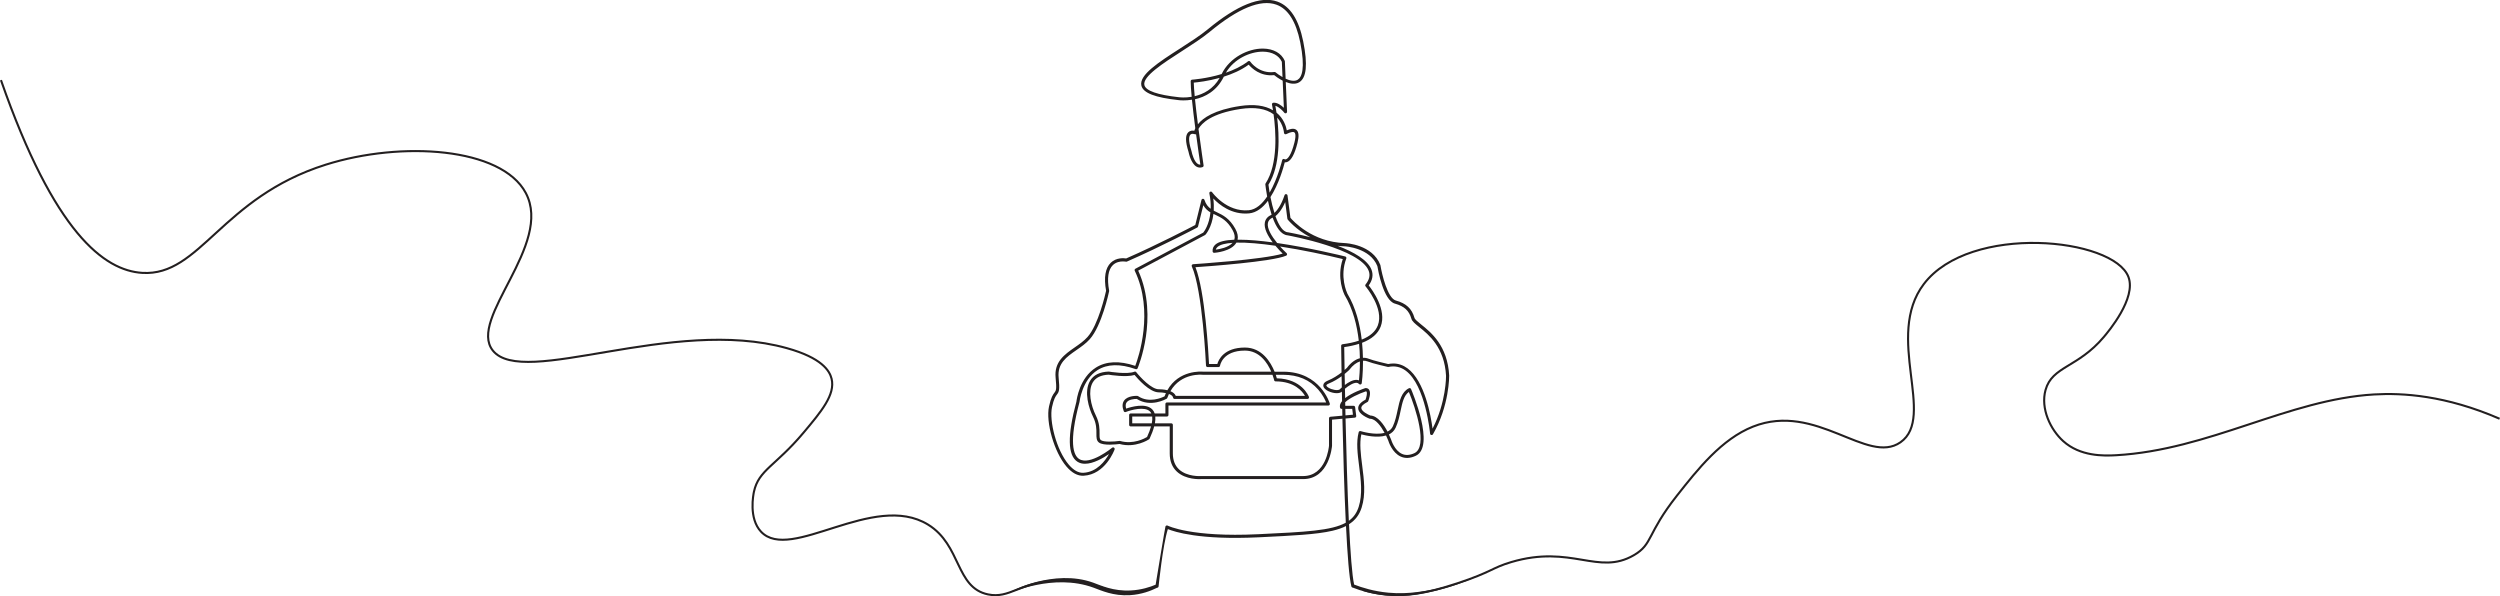 <?xml version="1.0" encoding="UTF-8"?>
<svg id="Layer_1" data-name="Layer 1" xmlns="http://www.w3.org/2000/svg" viewBox="0 0 1200.17 286.22">
  <defs>
    <style>
      .cls-1 {
        fill: #231f20;
      }

      .cls-2 {
        fill: none;
        stroke: #231f20;
        stroke-miterlimit: 10;
      }
    </style>
  </defs>
  <path class="cls-1" d="m649.49,282.18c-.25-.17-.64-.26-.71-.55-1.06-3.99-1.92-15.16-2.61-29.09-1.81.92-3.96,1.66-6.49,2.26-7.67,1.8-19.12,2.35-34.96,3.12l-.72.03c-28.16,1.36-40.3-2.68-43.35-3.95-2.46,7.81-4.43,27.3-4.45,27.51-.04.38-.35.66-.74.66-2.95,1.46-7.42,3.21-12.99,3.55-8.05.49-13.79-2.25-17.52-3.61-19.4-7.1-39.99,2.81-40.08,2.3-.1-.52,21.17-11.46,39.91-4.71,3.69,1.33,9.64,4.2,18.07,3.76,5.09-.26,9.22-1.63,11.94-2.77.65-4.01,4.51-27.37,4.71-27.95.07-.2.23-.36.43-.44.2-.08.42-.07.61.03.11.06,11.37,5.69,43.37,4.13l.72-.03c22.02-1.06,34.6-1.67,41.45-5.51-.74-15.48-1.27-34.06-1.63-49.9l-4.98.45v12.56c-.01.16-1.25,15.97-13.92,15.97h-49c-.57.04-7.27.39-11.56-3.59-2.28-2.12-3.44-5.06-3.44-8.75v-12.97h-7.46c-.45,1.75-1.19,3.71-2.2,5.9-.06.12-.15.23-.26.3-.27.18-6.61,4.33-14.17,2.25-1.29.17-7.7.94-9.88-.69-1.24-.93-1.23-2.48-1.22-4.27.01-2.13.03-4.79-1.63-8.12-1.98-3.96-4.51-12.05-1.42-17.24,1.66-2.8,4.66-4.29,8.91-4.44.05,0,.1,0,.15.01.09.01,8.8,1.47,12.25.04.31-.13.66-.03.86.23,1.84,2.35,7.41,8.39,10.98,8.21h.04c.37,0,2.13.03,3.92.46,5.51-9.8,16.37-8.98,17.21-8.9h32.66c-1.8-4.19-5.6-10.12-12.66-10.12-10.82,0-11.91,7.19-11.92,7.27-.05.37-.36.64-.73.64h-5.27c-.4,0-.72-.31-.74-.71-.01-.36-1.67-36.28-6.82-47.62-.1-.22-.09-.48.04-.69.13-.21.34-.34.59-.36.35-.02,33.84-2.21,43-5.09-.83-.81-2.14-2.16-3.49-3.78-6.99-1-13.6-1.61-18.72-1.5-2.38,4.28-10.31,4.89-10.64,4.91-.4.03-.75-.27-.79-.68-.11-1.33.36-2.45,1.4-3.34,1.67-1.42,4.89-2.11,9.03-2.29.42-1.29.13-2.84-.85-4.62-2.55-4.6-5.42-5.97-8.19-7.29-.33-.16-.66-.32-.99-.48-.78,6.57-3.68,9.83-3.86,10.02-.06.06-.12.11-.2.15l-32.06,17.07c5.22,11.41,4.91,23.42,3.72,31.54-1.32,8.95-3.89,15.08-4,15.34-.15.36-.56.54-.93.41-7.47-2.65-13.62-2.49-18.29.45-7.49,4.73-8.66,15.16-8.67,15.27,0,.04-.01.08-.02.11-5.19,19.32-2.95,25.52-.16,27.31,5.17,3.32,15.73-5.32,15.84-5.4.26-.21.62-.23.9-.03.27.19.38.54.27.86-.18.49-4.5,12.06-14.89,12.61-2.83.15-5.59-1.34-8.22-4.43-5.88-6.9-10.02-21.21-8.36-28.89.95-4.38,1.91-5.66,2.62-6.59.74-.97,1.1-1.46.54-7.15-.76-7.64,4.28-11.14,9.15-14.53,2.18-1.51,4.44-3.08,6.17-5.02,5.19-5.8,8.56-20.59,8.91-22.19-1.14-6.39-.38-10.91,2.26-13.46,2.69-2.59,6.38-2.21,7.37-2.05,15.38-6.74,30.89-14.86,33.19-16.07l2.97-12.01c.08-.32.36-.55.69-.56.34-.01.63.19.73.51.71,2.14,1.75,3.37,3.02,4.27.07-2.15-.1-4.61-.65-7.37-.07-.34.11-.69.43-.82.32-.14.69-.03.89.25.07.1,6.93,9.65,17.61,8.65,3.51-.33,6.45-3.07,8.81-6.59-.52-2.84-.79-5.08-.87-5.77-.02-.17.02-.34.11-.49,6.13-9.38,4.93-25.31,3.85-33.2-3.68-2.74-9.02-3.6-15.89-2.56-14.07,2.12-18.66,6.89-20.16,9.55,1.2,9.18,2.43,17.38,2.45,17.54.05.34-.14.68-.47.8-1.03.38-2.01.32-2.92-.2-2.67-1.51-3.74-6.59-3.86-7.17-1.56-4.92-1.57-7.99-.04-9.4.9-.82,2.05-.81,2.83-.66.1-.33.24-.75.47-1.23-.6-4.64-1.19-9.49-1.61-13.68-3.19.52-5.69.29-6.28.21h0c-11.44-1.23-17.16-3.44-17.99-6.98-1.2-5.11,8.39-11.27,18.56-17.81,4.78-3.07,9.72-6.25,13.28-9.19,14.14-11.7,25.39-16.19,33.43-13.34,6.14,2.18,10.32,8.62,12.43,19.15,2.23,11.09,1.58,17.5-1.96,19.6-1.89,1.12-4.26.72-6.42-.15l.62,14.28c.01.32-.18.61-.48.72s-.64.01-.84-.24c-.67-.86-2.56-2.87-4.3-3.32.14.74.34,1.86.55,3.27,3.54,2.9,4.61,6.69,4.94,8.51,1.62-.71,3.4-1.18,4.59-.23,1.19.96,1.36,2.96.53,6.3-1.35,5.39-3.03,8.47-5,9.14-.42.14-.79.16-1.09.13-.65,2.56-2.89,10.52-6.87,16.68.48,2.45,1.11,5.12,1.9,7.6,1.07-.95,3.14-3.34,4.86-8.5.11-.33.43-.54.77-.5.34.03.62.3.66.64l1.39,10.72c1.16,1.37,10.38,11.67,26.16,12.14.54.02,13.19.66,17.01,10.49.02.05.03.1.04.15.71,4.33,3.43,15.81,7.38,16.92,5.01,1.39,7.68,3.88,8.95,8.3.23.81,1.62,1.92,3.23,3.22,4.74,3.8,12.67,10.16,13.45,24.51,0,.17.13,14.47-7.79,28.19-.16.28-.48.42-.8.35s-.55-.34-.58-.66c-.02-.23-2.16-23.16-11.7-30.23-2.46-1.82-5.24-2.43-8.27-1.79-.1.02-.21.02-.31,0-.29-.07-7.18-1.61-9.84-2.67-.6-.24-1.3-.36-2.08-.32.02,6.33-.59,10.7-.61,10.81-.04.29-.25.52-.53.61-.28.08-.58-.01-.77-.24-.3-.36-.68-.54-1.18-.57-1.61-.08-3.92,1.48-5.58,2.84.03,1.45.06,2.95.09,4.5,3.3-2.6,8.74-4.48,9.64-4.78.07-.03.16-.04.23-.04.9,0,1.39.44,1.64.82,1.05,1.56-.17,4.83-.43,5.47-.07.17-.19.31-.35.39-1.99,1-3.02,2.01-2.97,2.93.08,1.58,3.14,3.1,4.36,3.58,3.52.11,6.47,4.4,8.23,7.72,1.1-.54,2.01-1.36,2.56-2.55,1.16-2.5,1.73-5.22,2.29-7.85.94-4.43,1.82-8.62,5.43-10.42.18-.09.39-.1.58-.03.19.07.34.21.42.4.48,1.12,11.77,27.59,2.27,32.06-2.62,1.23-5.04,1.36-7.21.38-4.16-1.88-5.84-7.17-5.98-7.67-.24-.64-.61-1.5-1.07-2.46-4.27,1.3-9.84.02-11.87-.54-.94,4.37-.28,9.55.42,15.01.87,6.78,1.77,13.78-.26,20.13-1.11,3.49-3.03,6.07-6.06,7.99.65,13.58,1.46,24.61,2.45,28.98,3.8,1.48,9.44,3.24,16.45,3.9,5.33.5,9.79.19,13.67-.28,18.83-2.3,32.95-9.76,33.01-9.6.07.16-14.4,7.98-33.18,10.73-4.71.69-9.16.98-14.17.56-7-.59-12.62-2.36-16.37-3.83Zm-3.54-81.28c.36,15.57.88,33.82,1.58,49.12,2.31-1.66,3.82-3.84,4.74-6.73,1.92-6.04,1.05-12.89.2-19.5-.76-5.92-1.47-11.51-.21-16.31.05-.2.18-.36.36-.46s.39-.12.58-.06c.09.03,6.79,2.12,11.49.83-1.73-3.2-4.31-6.76-6.97-6.76-.09,0-.17-.01-.25-.04-.54-.2-5.28-2.03-5.44-4.92-.08-1.53,1.1-2.94,3.52-4.21.47-1.27.91-3.21.48-3.84-.03-.05-.1-.14-.31-.16-3.55,1.2-7.93,3.27-9.94,5.25.01.57.02,1.13.04,1.7h4c.37,0,.69.28.73.65l.53,4.22c.03.2-.03.4-.16.55-.13.16-.31.25-.51.27l-4.46.41h0Zm-91.51,2.33h7.87c.41,0,.74.33.74.74v13.71c0,3.25,1,5.83,2.96,7.66,3.9,3.63,10.41,3.21,10.48,3.2h49.08c11.1,0,12.39-13.93,12.44-14.58v-13.15c0-.38.29-.7.67-.74l5.75-.52c-.03-1.11-.05-2.2-.07-3.27h-.34c-.34,0-.64-.23-.72-.56-.27-1.1.15-2.16.98-3.15-.03-1.58-.06-3.11-.09-4.59-.06.06-.13.12-.18.18-.04.04-.09.08-.14.11-1.67,1-4.93.35-6.92-.9-1.49-.93-1.73-1.86-1.68-2.48.08-.89.8-1.61,2.15-2.16,2.58-1.04,4.93-2.62,6.61-3.92-.12-7.18-.18-11.95-.19-12.81,0-.37.27-.69.64-.74,2.98-.38,5.59-.95,7.82-1.7-.82-7.21-2.73-15.21-6.81-21.94-.01-.02-.02-.03-.03-.05-.17-.33-3.95-8.07-.84-17.2-8.09-1.98-19.4-4.4-30.1-6.03,1.2,1.34,2.33,2.46,3.12,3.19.18.17.27.42.23.67-.04.25-.21.46-.44.55-6.8,2.91-37.36,5.11-43.53,5.53,4.61,11.63,6.25,41.37,6.51,46.48h3.98c.57-1.99,3.11-7.91,13.24-7.91,8.22,0,12.41,7.06,14.26,11.6h4.19c17.75,0,22.28,15.14,22.32,15.29.06.22.02.46-.12.65s-.36.3-.59.3h-76.75v4.53c0,.41-.33.74-.74.74h-5.58c.1.96.04,2.05-.18,3.27h0Zm-15.35-77.73c-1.33,0-3.32.29-4.83,1.76-2.27,2.2-2.87,6.33-1.8,12.27.02.1.01.19,0,.28-.14.68-3.56,16.61-9.28,23.01-1.84,2.07-4.17,3.68-6.43,5.25-4.73,3.28-9.2,6.39-8.53,13.17.6,6.03.21,6.82-.83,8.19-.62.82-1.47,1.95-2.35,6.01-1.41,6.52,2.02,20.55,8.04,27.62,2.31,2.72,4.67,4.03,7.01,3.91,6.49-.34,10.47-5.69,12.32-9.01-2.79,1.92-7.51,4.68-11.55,4.68-1.3,0-2.53-.28-3.61-.98-4.73-3.04-4.89-12.49-.49-28.88.11-.98,1.47-11.34,9.34-16.31,4.92-3.11,11.28-3.39,18.9-.83,1.53-4,9.11-26.04-.24-45.67-.17-.36-.03-.78.32-.97l32.56-17.33c.45-.55,2.87-3.76,3.45-9.71-1.31-.79-2.49-1.8-3.42-3.45l-2.53,10.23c-.05.2-.18.38-.37.48-.17.09-17.09,9.06-33.79,16.36-.14.06-.3.08-.45.04-.01,0-.6-.12-1.45-.12h0Zm127.67,83.09c.65,1.36,1.03,2.37,1.09,2.5,0,.02.01.04.02.05.01.05,1.54,5.12,5.19,6.76,1.75.79,3.76.66,5.97-.37,6.59-3.1.58-21.55-2.67-29.37-2.42,1.68-3.14,5.1-3.97,9-.57,2.71-1.17,5.51-2.39,8.16-.71,1.54-1.86,2.58-3.23,3.25h0Zm-129.22,3.08c.07,0,.14.01.2.03,6.32,1.81,11.9-1.29,12.92-1.91.86-1.87,1.5-3.57,1.92-5.08h-9.78c-.41,0-.74-.33-.74-.74v-4.74c0-.41.33-.74.74-.74h9.92c-.16-.34-.36-.63-.6-.89-2.52-2.66-9.28-.75-11.68.2-.18.07-.39.07-.57,0-.18-.08-.32-.23-.4-.41-.81-2.11-.74-3.83.2-5.12,1.81-2.46,6.15-2.22,6.33-2.21.13,0,.25.05.36.12,5.26,3.51,11.44.73,12.7.09.2-.54.42-1.06.65-1.55-1.24-.26-2.5-.35-3.2-.35-.07,0-.14,0-.2,0-4.47,0-10.2-6.6-11.65-8.36-3.91,1.22-11.55.02-12.45-.13-3.68.15-6.24,1.4-7.62,3.72-2.4,4.05-.92,11.04,1.47,15.83,1.82,3.65,1.8,6.62,1.79,8.79-.01,1.7.01,2.61.63,3.07,1.36,1.02,6.2.78,8.94.39.03,0,.07,0,.1,0h.01Zm131.31-37.17c2.46,0,4.75.78,6.85,2.33,8.3,6.16,11.21,22.77,12.02,28.95,6.59-12.72,6.49-25.24,6.48-25.37-.74-13.67-8.35-19.77-12.9-23.41-1.95-1.57-3.37-2.7-3.73-3.96-1.12-3.92-3.42-6.03-7.92-7.28-5.49-1.53-8.09-16-8.43-18.02-3.51-8.85-15.53-9.47-15.66-9.48-1.17-.04-2.31-.12-3.41-.25,7.59,2.9,14.49,6.76,16.28,11.52.93,2.46.47,4.98-1.36,7.49,1.77,2.23,8.81,11.8,5.75,19.76-1.32,3.42-4.31,6.03-8.94,7.79.25,2.55.38,4.97.42,7.2.98-.05,1.87.11,2.64.42,2.34.93,8.42,2.33,9.46,2.57.83-.16,1.65-.25,2.45-.25h0Zm-125.3,28.73h9.39c.25-1.25.31-2.35.2-3.27h-9.59v3.27Zm102.3-6.96c.02,1.03.04,2.08.07,3.14l3.59-.33-.35-2.81h-3.31Zm-91.53,2.21h5.15v-4.53c0-.41.33-.74.74-.74h76.44c-.52-1.3-1.69-3.76-3.83-6.2-4.13-4.7-9.76-7.08-16.73-7.08h-3.64c.24.71.42,1.29.52,1.69,12.02.26,15.27,8.55,15.4,8.91.08.23.05.48-.08.68-.14.2-.37.32-.61.32h-63.78c-.36,0-.67-.26-.73-.62-.14-.82-.96-1.39-2-1.78-.28.6-.55,1.23-.79,1.91-.06.17-.18.3-.33.39-.31.18-7.72,4.32-14.31.09-1.16-.03-3.82.2-4.86,1.62-.54.73-.62,1.74-.25,3.02,2.31-.81,9.41-2.91,12.57.42.5.53.88,1.16,1.12,1.9h0Zm10.13-8.43h62.04c-1.24-2.14-5.02-6.96-14.1-6.96-.35,0-.65-.24-.72-.58,0-.04-.24-1.08-.79-2.58h-33.28s-.06,0-.09,0c-.47-.05-10.42-1.1-15.64,7.88,1.16.47,2.16,1.18,2.59,2.25h0Zm79.61-9.42c-1.66,1.2-3.77,2.52-6.09,3.46-.88.35-1.21.72-1.23.92-.02.23.28.65.99,1.09,1.65,1.03,4.24,1.48,5.31.92.18-.18.58-.56,1.12-1.03-.04-1.89-.07-3.69-.1-5.37h0Zm1.46-1.12c.03,1.65.06,3.43.1,5.3,1.67-1.26,3.84-2.53,5.68-2.45.4.02.76.1,1.1.24.18-1.67.45-4.94.45-9.08-1.6.51-3.37,1.73-5.08,4.01-.02.03-.04.06-.07.08-.07.07-.88.86-2.18,1.91h0Zm-.2-12.88c.02,1.49.07,5.42.17,10.98.62-.53,1.02-.91,1.13-1.02,2.05-2.72,4.23-4.1,6.21-4.61-.03-2.14-.14-4.48-.38-6.93-2.09.68-4.47,1.2-7.14,1.58h0Zm1.46-25.75c4.12,6.82,6.08,14.87,6.94,22.15,4.01-1.6,6.6-3.88,7.73-6.81,3.11-8.05-5.78-18.63-5.87-18.73-.23-.27-.24-.66-.01-.94,1.81-2.26,2.3-4.4,1.5-6.52-4-10.62-37.73-16.83-38.97-17.06-3.19-.28-5.51-4.03-7.15-8.52-1.3.6-2.04,1.44-2.27,2.56-.54,2.63,1.84,6.46,4.43,9.64,15.59,2.26,31.48,6.17,32.68,6.47.21.05.38.19.48.37.1.19.11.41.04.61-3.28,8.61.26,16.3.49,16.78h0Zm-55.07-24.3c-3.36.22-5.89.82-7.21,1.95-.46.39-.73.82-.84,1.32,1.8-.24,6.07-1.03,8.06-3.27Zm3.26-1.51c4.7,0,10.29.52,16.02,1.29-2.33-3.08-4.35-6.75-3.76-9.64.33-1.63,1.42-2.86,3.23-3.66-.73-2.22-1.3-4.55-1.75-6.68-2.45,3.26-5.46,5.72-9.07,6.06-8.34.78-14.37-4.19-17.18-7.17.27,2.16.32,4.12.22,5.87.47.25.97.49,1.49.74,2.84,1.36,6.07,2.9,8.85,7.91,1.08,1.95,1.45,3.72,1.11,5.29.28,0,.56,0,.85,0Zm17.33-11.3c1.5,4.2,3.48,7.55,5.95,7.74.02,0,.05,0,.07,0,.51.09,4.96.89,10.75,2.39-7.05-3.71-10.83-8.43-10.89-8.51-.08-.1-.13-.23-.15-.36l-1.04-8.02c-1.82,4.19-3.77,6.05-4.7,6.76h0Zm-3.35-15.07c.12,1.05.31,2.34.55,3.78,3.97-6.89,6-15.47,6.03-15.62.06-.25.24-.45.47-.53.24-.08.5-.04.7.11.01,0,.28.18.73,0,.66-.25,2.37-1.55,4-8.09.9-3.59.29-4.55-.02-4.79-.4-.32-1.4-.43-3.94.83-.22.11-.49.1-.7-.02s-.35-.35-.37-.6c0-.04-.25-4.02-3.28-7.32,1.03,8.42,1.69,23-4.18,32.23h0Zm-36.38-24.47c-.36,0-.75.08-1.05.36-.59.55-1.32,2.3.47,7.9,0,.03.01.06.02.09.26,1.38,1.33,5.18,3.14,6.2.35.2.72.28,1.1.24-.29-1.97-1.15-7.82-2.05-14.58-.18.07-.38.08-.57,0,0,0-.51-.2-1.07-.2h0Zm1.11-16.59c.37,3.67.87,7.88,1.4,12.01,2.4-3.01,7.86-6.89,20.23-8.76,6.59-.99,11.9-.3,15.82,2.05-.27-1.69-.48-2.7-.49-2.74-.04-.21,0-.42.13-.59.13-.17.32-.28.53-.3,1.88-.16,3.79,1.26,5.04,2.44l-.57-13.02c-1.93-.99-3.5-2.19-4.1-2.67-6.67.74-10.85-3.41-12.21-5.02-3.58,2.63-7.85,4.47-11.94,5.76-3.4,6.99-9.11,9.78-13.83,10.84h0Zm-7.56-.96c.26.03,2.73.33,5.96-.21-.29-3.08-.47-5.71-.47-7.49,0-.39.3-.71.69-.74.11,0,6.77-.45,14.17-2.69,3.94-8.06,12.8-12.23,19.69-12.23h.18c5.01.06,8.81,2.19,10.43,5.87.04.08.06.17.06.27l.36,8.33c2.03.92,4.21,1.42,5.74.52,1.99-1.18,3.82-5.26,1.26-18.03-2.01-9.99-5.87-16.06-11.48-18.05-7.52-2.67-18.28,1.74-31.99,13.08-3.63,3-8.61,6.2-13.42,9.3-8.85,5.69-18.88,12.14-17.92,16.22.65,2.76,6.28,4.73,16.71,5.86h.02,0Zm6.97-7.02c.04,1.65.2,3.91.45,6.51,4.04-.95,8.84-3.28,11.99-8.78-5.65,1.57-10.63,2.12-12.44,2.27Zm38.79-5.11c.17,0,.34.06.48.17.71.59,1.92,1.49,3.33,2.29l-.32-7.34c-1.41-3.05-4.7-4.82-9.04-4.87h-.17c-6.04,0-13.71,3.44-17.65,10.1,3.74-1.29,7.52-3.05,10.63-5.46.16-.13.37-.18.57-.15s.38.14.5.31c.17.24,4.24,5.94,11.59,4.96.03,0,.07,0,.1,0h0Z"/>
  <path class="cls-2" d="m534.38,284.23c-6.27-2.77-16.22-6.14-28.24-5.46-16.62.94-21.5,8.72-31.81,6.59-15.68-3.25-12.75-23.64-28.8-33.51-26.15-16.07-66.05,18.41-80.19,3.39-6.01-6.39-3.68-17.84-3.39-19.2,2.26-10.42,10.33-12.32,23.72-28.24,8.59-10.22,15.42-18.34,13.55-25.98-.97-3.94-4.81-10.04-21.46-14.68-55-15.35-126.65,19.42-141.18,1.13-12.14-15.3,29.12-50.72,15.81-75.67-11.68-21.89-59.64-25.01-96-13.55-50.14,15.8-60.27,53.65-88.09,51.95-18.25-1.12-42.24-19.14-67.84-92.54"/>
  <path class="cls-2" d="m1199.98,201.03c-25.94-11.26-46.57-12.47-60.24-11.67-41.21,2.41-79.15,26.64-123.86,29.18-6.14.35-17.27.56-25.41-6.78-6.12-5.51-10.95-15.64-8.47-24.56,3.18-11.42,15.51-10.66,27.95-25.41,2.24-2.66,15.68-18.59,11.86-28.8-7.07-18.87-76.06-25.86-98.26,3.39-19.03,25.07,6.08,63.9-11.2,75.95-15.9,11.09-40.47-19.51-70.78-7.53-15.09,5.97-26.55,20.49-36.52,33.13-14.61,18.52-11.46,23.25-20.71,28.61-17.17,9.96-29.89-5.28-58.82,3.29-9.36,2.77-9.39,4.77-25.79,10.16-15.13,4.98-24.63,6.42-34.54,5.36-4.64-.49-8.4-1.43-10.92-2.16"/>
</svg>